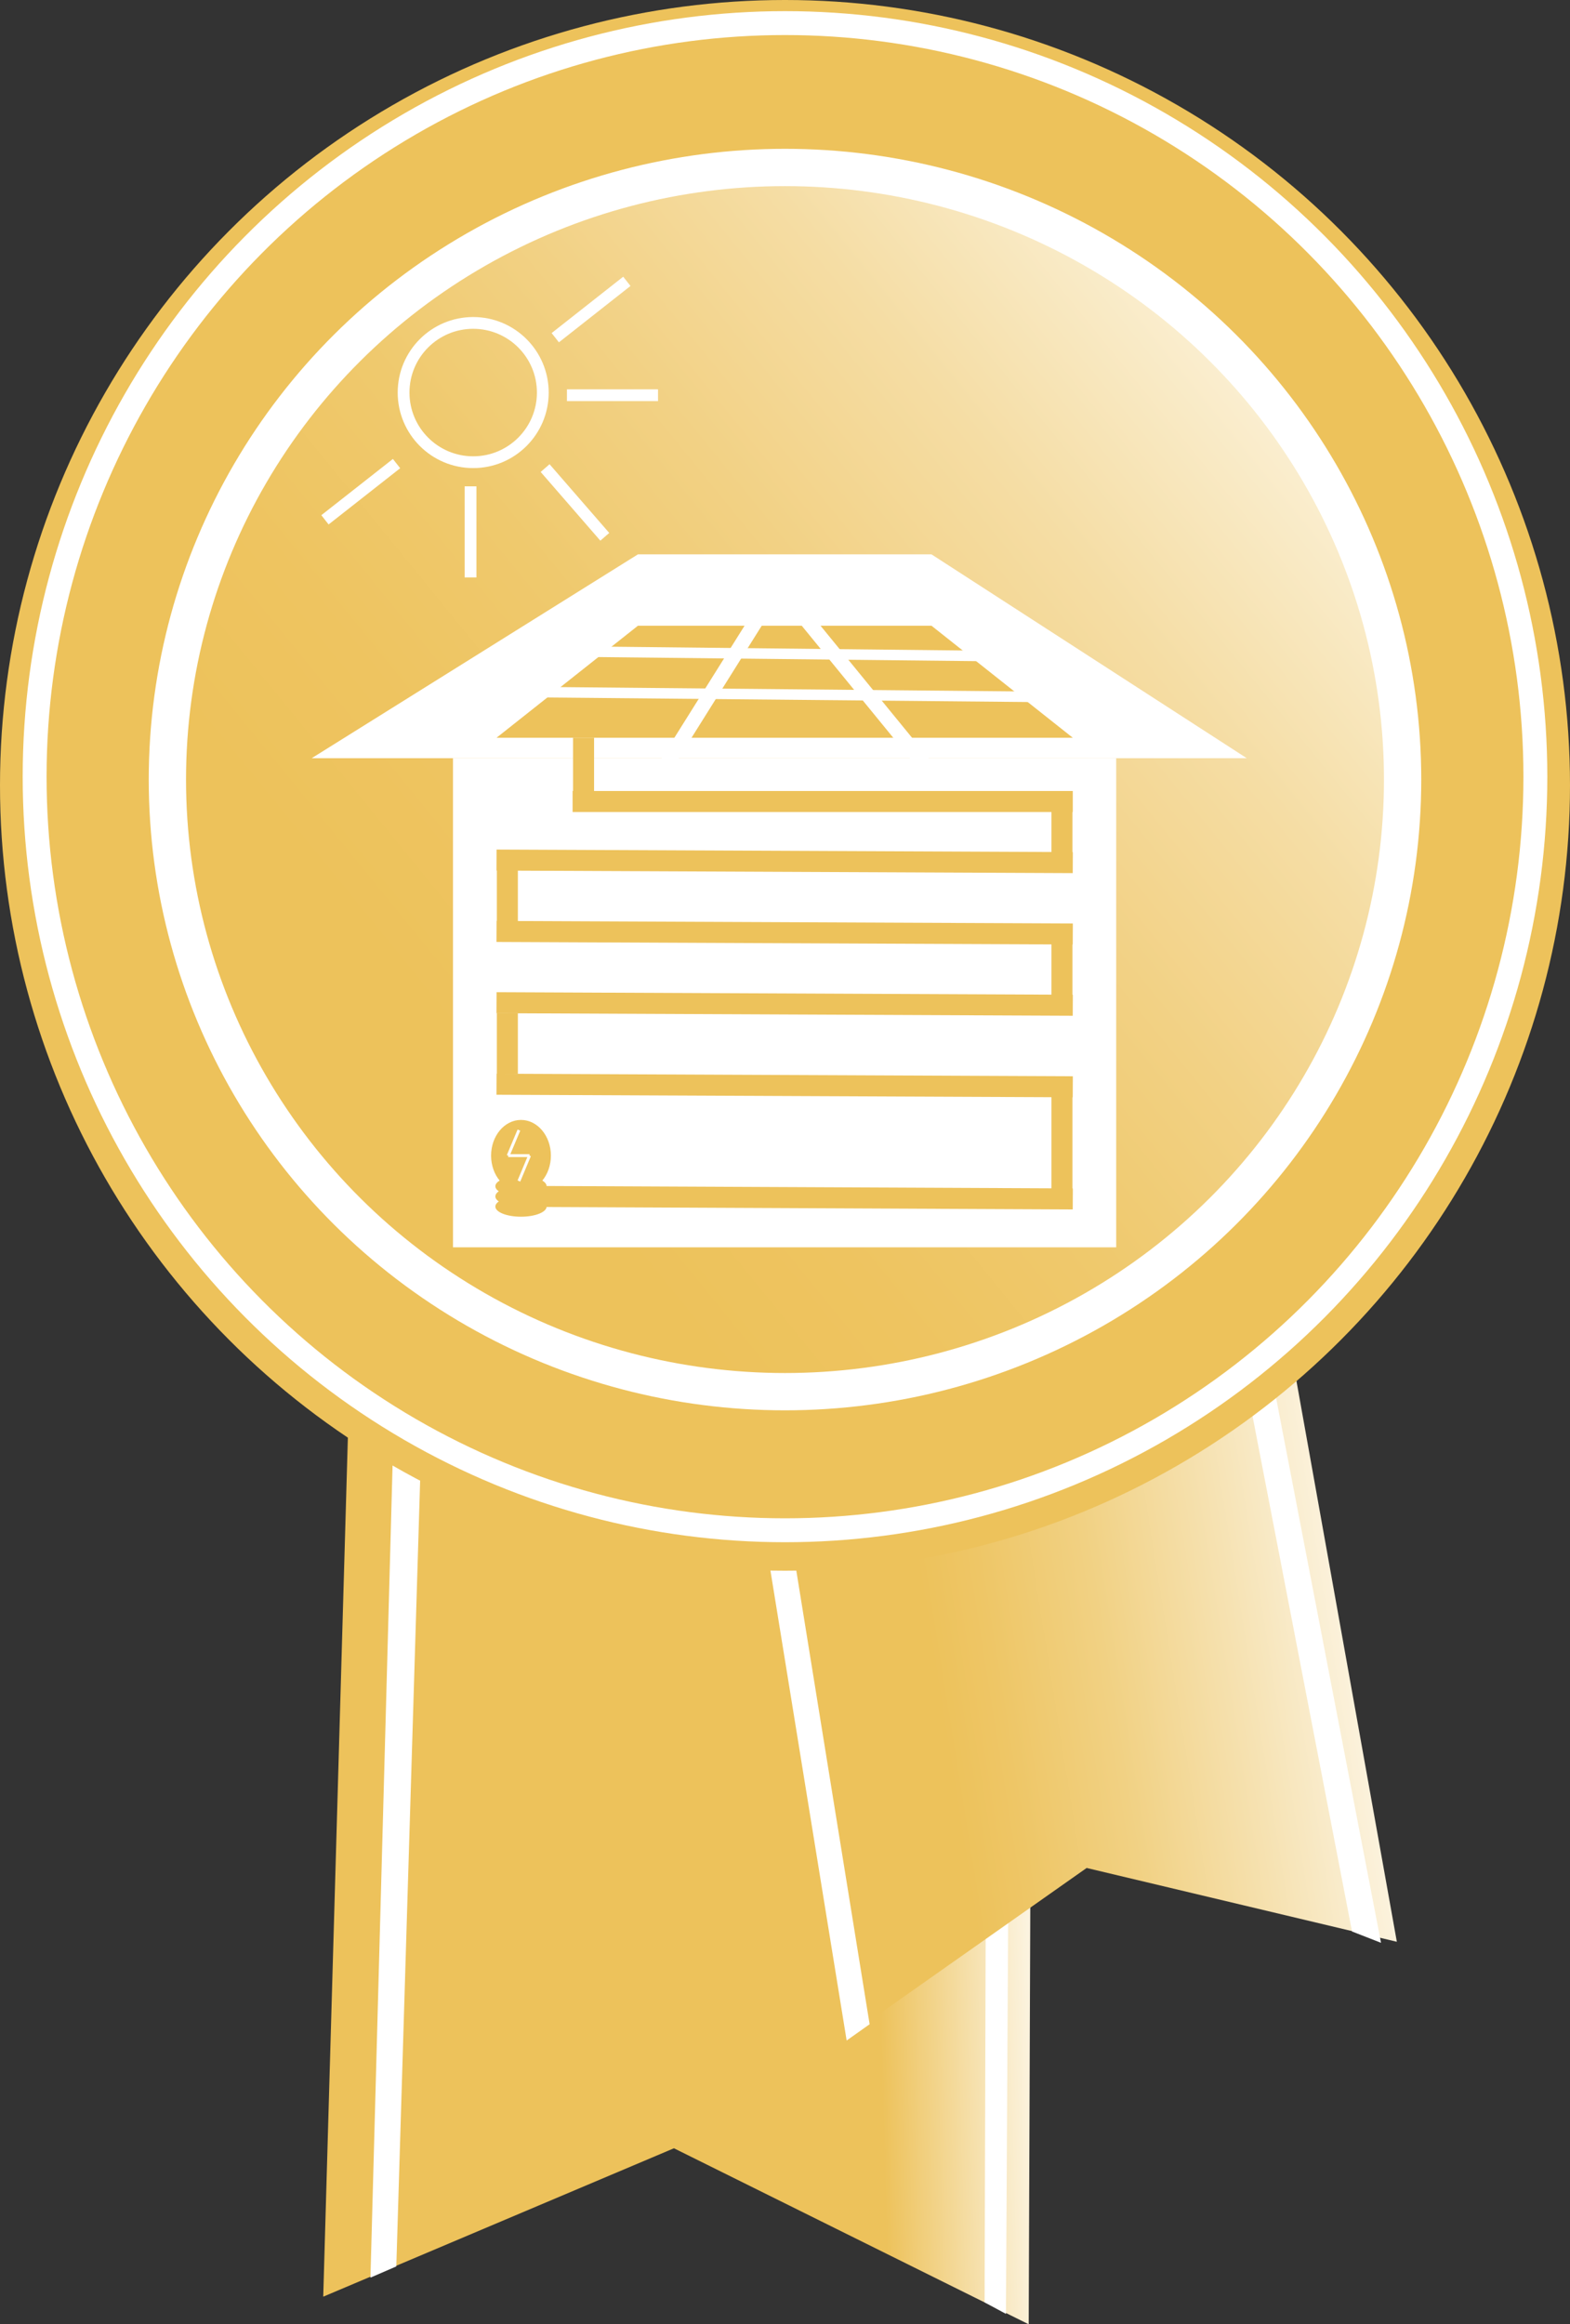 <svg xmlns="http://www.w3.org/2000/svg" xmlns:xlink="http://www.w3.org/1999/xlink" viewBox="0 0 136 201.25"><rect x="0" y="0" width="136" height="201.25" fill="#333333" stroke="none"/><defs><style>.cls-1{fill:url(#linear-gradient);}.cls-2{fill:#fff;}.cls-3{fill:url(#linear-gradient-2);}.cls-4{fill:#edc25b;}.cls-5{fill:url(#linear-gradient-3);}.cls-10,.cls-11,.cls-12,.cls-6,.cls-7,.cls-8,.cls-9{fill:none;stroke-miterlimit:10;}.cls-10,.cls-12,.cls-6,.cls-7,.cls-8,.cls-9{stroke:#fff;}.cls-6{stroke-width:3.23px;}.cls-7{stroke-width:2.07px;}.cls-8{stroke-width:1.02px;}.cls-9{stroke-width:0.91px;}.cls-10{stroke-width:1.26px;}.cls-11{stroke:#edc25b;stroke-width:1.82px;}.cls-12{stroke-width:0.25px;}</style><linearGradient id="linear-gradient" x1="140.93" y1="236.79" x2="215.55" y2="242.24" gradientTransform="matrix(0.86, -0.08, 0.09, 1, -115.5, -77.28)" gradientUnits="userSpaceOnUse"><stop offset="0.75" stop-color="#edc25b"/><stop offset="1" stop-color="#fff"/></linearGradient><linearGradient id="linear-gradient-2" x1="-69.53" y1="250.64" x2="-1.3" y2="241.2" gradientTransform="matrix(-0.88, 0.3, 0.28, 0.95, -9.81, -93.12)" gradientUnits="userSpaceOnUse"><stop offset="0" stop-color="#fff"/><stop offset="0.04" stop-color="#fefaf2"/><stop offset="0.27" stop-color="#f6e2b2"/><stop offset="0.45" stop-color="#f1d183"/><stop offset="0.6" stop-color="#eec666"/><stop offset="0.68" stop-color="#edc25b"/></linearGradient><linearGradient id="linear-gradient-3" x1="122.13" y1="23.05" x2="39.13" y2="90.58" gradientUnits="userSpaceOnUse"><stop offset="0" stop-color="#fff"/><stop offset="0.18" stop-color="#faedcd"/><stop offset="0.36" stop-color="#f5dda4"/><stop offset="0.54" stop-color="#f2d184"/><stop offset="0.7" stop-color="#efc96d"/><stop offset="0.86" stop-color="#eec460"/><stop offset="1" stop-color="#edc25b"/></linearGradient></defs><title>Game_3_Bagde</title><g id="laces"><polygon class="cls-1" points="28 198.86 31.05 92.53 89.52 93.87 89.11 201.25 58.38 186.01 28 198.86"/><polygon class="cls-2" points="34.94 92.57 32.09 197.21 34.33 196.24 37.48 92.43 34.94 92.57"/><polygon class="cls-2" points="87.74 93.51 87.14 200.35 85.29 199.35 85.6 93.36 87.74 93.51"/><polygon class="cls-3" points="70.86 178.12 94.13 161.74 121 168.13 106.06 84.71 57.06 95.92 70.86 178.12"/><polygon class="cls-2" points="73.34 176.68 60.14 95.31 62.32 94.81 75.33 175.27 73.34 176.68"/><polygon class="cls-2" points="119.63 168.22 103.47 84.33 101.1 84.29 117.12 167.24 119.63 168.22"/></g><g id="Back_circle" data-name="Back circle"><circle class="cls-4" cx="68" cy="68" r="68"/></g><g id="Front_circle" data-name="Front circle"><circle class="cls-5" cx="67.5" cy="67.5" r="53.5"/></g><g id="white_circle" data-name="white circle"><ellipse class="cls-6" cx="68" cy="67.5" rx="53.5" ry="53"/><ellipse class="cls-7" cx="68" cy="67.25" rx="65" ry="65.25"/></g><g id="logo"><circle class="cls-8" cx="40.99" cy="33.99" r="6.03"/><line class="cls-8" x1="40.76" y1="50" x2="40.76" y2="42.11"/><line class="cls-8" x1="49.11" y1="34.22" x2="57" y2="34.22"/><line class="cls-8" x1="47.22" y1="40.53" x2="52.39" y2="46.48"/><line class="cls-8" x1="28.15" y1="45.01" x2="34.35" y2="40.14"/><line class="cls-8" x1="48.1" y1="29.24" x2="54.3" y2="24.36"/><polygon class="cls-2" points="27 65.65 55.26 48 80.69 48 108 65.65 27 65.65"/><rect class="cls-2" x="39.24" y="65.65" width="57.45" height="42.35"/><polygon class="cls-4" points="43.01 63.88 55.26 54.18 80.69 54.18 92.93 63.88 43.01 63.88"/><line class="cls-9" x1="46.31" y1="56.38" x2="87.28" y2="56.82"/><line class="cls-9" x1="44.42" y1="59.91" x2="91.05" y2="60.35"/><line class="cls-2" x1="57.38" y1="54.18" x2="50.9" y2="63.88"/><polygon class="cls-10" points="67.42 50.7 82.23 68.82 56.64 67.9 67.42 50.7"/><line class="cls-11" x1="50.55" y1="63.88" x2="50.55" y2="70.06"/><line class="cls-11" x1="49.6" y1="69.4" x2="92.93" y2="69.4"/><line class="cls-11" x1="91.99" y1="70.06" x2="91.99" y2="75.35"/><line class="cls-11" x1="43.01" y1="74.47" x2="92.93" y2="74.69"/><line class="cls-11" x1="43.95" y1="74.47" x2="43.95" y2="79.76"/><line class="cls-11" x1="43.01" y1="80.65" x2="92.93" y2="80.87"/><line class="cls-11" x1="91.99" y1="81.53" x2="91.99" y2="86.82"/><line class="cls-11" x1="43.01" y1="86.82" x2="92.93" y2="87.04"/><line class="cls-11" x1="43.95" y1="87.71" x2="43.95" y2="93"/><line class="cls-11" x1="43.01" y1="93.88" x2="92.93" y2="94.1"/><line class="cls-11" x1="91.99" y1="94.76" x2="91.99" y2="103.59"/><line class="cls-11" x1="44.9" y1="103.59" x2="92.93" y2="103.81"/><ellipse class="cls-4" cx="45.13" cy="100.06" rx="2.59" ry="3.09"/><ellipse class="cls-4" cx="45.13" cy="102.71" rx="2.22" ry="0.88"/><ellipse class="cls-4" cx="45.13" cy="103.59" rx="2.22" ry="0.88"/><ellipse class="cls-4" cx="45.13" cy="104.47" rx="2.22" ry="0.88"/><line class="cls-12" x1="44.95" y1="97.85" x2="44.02" y2="100.06"/><line class="cls-12" x1="44.02" y1="100.06" x2="45.87" y2="100.06"/><line class="cls-12" x1="45.87" y1="100.06" x2="44.95" y2="102.26"/></g></svg>